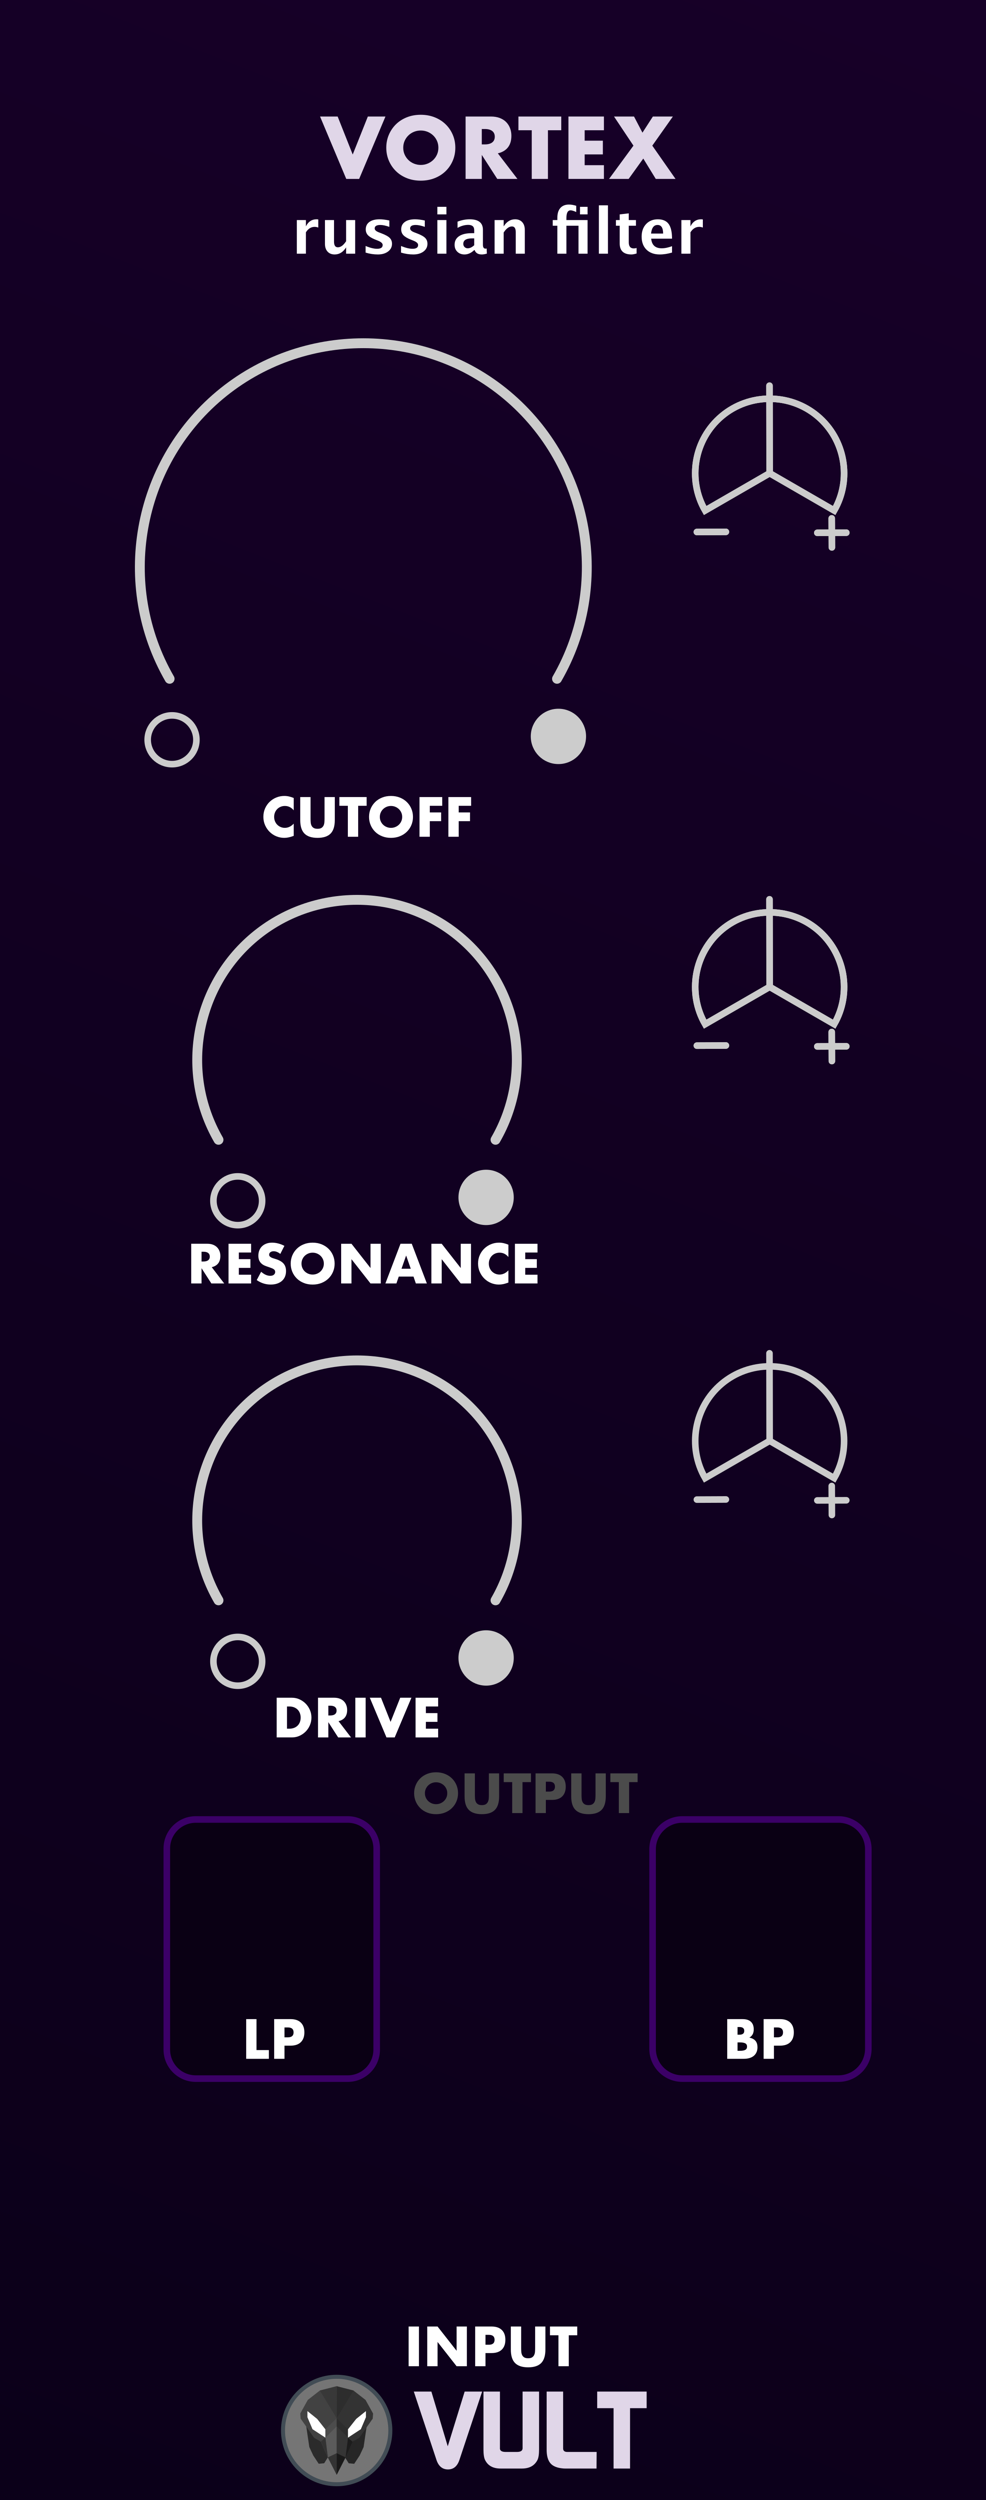 <?xml version="1.0" encoding="UTF-8" standalone="no"?>
<svg
   xmlns:dc="http://purl.org/dc/elements/1.1/"
   xmlns:cc="http://creativecommons.org/ns#"
   xmlns:rdf="http://www.w3.org/1999/02/22-rdf-syntax-ns#"
   xmlns:svg="http://www.w3.org/2000/svg"
   xmlns="http://www.w3.org/2000/svg"
   xmlns:xlink="http://www.w3.org/1999/xlink"
   xmlns:sodipodi="http://sodipodi.sourceforge.net/DTD/sodipodi-0.dtd"
   xmlns:inkscape="http://www.inkscape.org/namespaces/inkscape"
   width="150px"
   height="380px"
   version="1.1"
   xml:space="preserve"
   style="fill-rule:evenodd;clip-rule:evenodd;"
   id="svg13582"
   sodipodi:docname="Vortex.svg"
   inkscape:version="0.92.3 (2405546, 2018-03-11)">
  <rect width="100%" height="100%" fill="#808080" stroke="none"/>
  <defs
   id="defs13586">
    <linearGradient
   inkscape:collect="always"
   id="linearGradient13967">
      <stop
   style="stop-color:#0b0019;stop-opacity:1"
   offset="0"
   id="stop13963" />
      <stop
   style="stop-color:#170028;stop-opacity:1"
   offset="1"
   id="stop13965" />
    </linearGradient>
    <linearGradient
   inkscape:collect="always"
   xlink:href="#linearGradient13967"
   id="linearGradient13969"
   x1="0"
   y1="379.998"
   x2="150"
   y2="-0"
   gradientUnits="userSpaceOnUse" />
  </defs>
  <sodipodi:namedview
   pagecolor="#ffffff"
   bordercolor="#666666"
   borderopacity="1"
   objecttolerance="10"
   gridtolerance="10"
   guidetolerance="10"
   inkscape:pageopacity="0"
   inkscape:pageshadow="2"
   inkscape:window-width="1920"
   inkscape:window-height="1017"
   id="namedview13584"
   showgrid="false"
   inkscape:zoom="1.5798254"
   inkscape:cx="12.07275"
   inkscape:cy="223.94964"
   inkscape:window-x="1912"
   inkscape:window-y="-8"
   inkscape:window-maximized="1"
   inkscape:current-layer="svg13582" />
  <rect
   x="0"
   y="-0"
   width="150"
   height="379.998"
   style="fill:url(#linearGradient13969);stroke-width:3.786;fill-opacity:1"
   id="rect13307" />
  <path
   d="m 126.904,77.593 c 2.737,-4.742 1.665,-10.824 -2.533,-14.346 -4.194,-3.521 -10.372,-3.521 -14.566,0 -4.198,3.521 -5.27,9.604 -2.533,14.346 l 9.816,-5.666 z"
   style="fill:none;stroke:#cccccc;stroke-width:1;stroke-miterlimit:4;stroke-dasharray:none;stroke-linecap:round"
   id="path13310"
   inkscape:connector-curvature="0" />
  <path
   d="m 126.531,78.79 0.024,4.41"
   style="fill:#cccccc;fill-rule:nonzero;stroke:#cccccc;stroke-width:1;stroke-miterlimit:4;stroke-dasharray:none;stroke-linecap:round"
   id="path13313"
   inkscape:connector-curvature="0" />
  <path
   d="m 128.748,80.963 -4.41,0.02"
   style="fill:#cccccc;fill-rule:nonzero;stroke:#cccccc;stroke-width:1;stroke-miterlimit:4;stroke-dasharray:none;stroke-linecap:round"
   id="path13316"
   inkscape:connector-curvature="0" />
  <path
   d="m 110.429,80.839 -4.414,0.02"
   style="fill:#cccccc;fill-rule:nonzero;stroke:#cccccc;stroke-width:1;stroke-miterlimit:4;stroke-dasharray:none;stroke-linecap:round"
   id="path13319"
   inkscape:connector-curvature="0" />
  <path
   d="m 117.087,71.931 -0.024,-13.31"
   style="fill:none;stroke:#cccccc;stroke-width:1;stroke-miterlimit:4;stroke-dasharray:none;stroke-linecap:round"
   id="path13322"
   inkscape:connector-curvature="0" />
  <path
   inkscape:connector-curvature="0"
   id="path13325"
   style="fill:#ffffff;fill-rule:nonzero;stroke-width:4.002"
   d="m 44.683,123.163 c -0.364,-0.444 -0.812,-0.664 -1.345,-0.664 -0.236,0 -0.452,0.044 -0.652,0.128 -0.2,0.084 -0.372,0.2 -0.516,0.348 -0.144,0.148 -0.256,0.32 -0.34,0.524 -0.084,0.204 -0.124,0.42 -0.124,0.656 0,0.24 0.04,0.46 0.124,0.664 0.084,0.204 0.196,0.38 0.344,0.528 0.148,0.148 0.32,0.268 0.516,0.352 0.196,0.084 0.412,0.128 0.64,0.128 0.5,0 0.952,-0.212 1.353,-0.64 v 1.857 l -0.16,0.056 c -0.24,0.084 -0.464,0.148 -0.672,0.188 -0.208,0.04 -0.412,0.06 -0.616,0.06 -0.416,0 -0.816,-0.08 -1.196,-0.236 -0.38,-0.156 -0.716,-0.38 -1.008,-0.664 -0.292,-0.284 -0.524,-0.624 -0.7,-1.016 -0.176,-0.392 -0.264,-0.82 -0.264,-1.285 0,-0.464 0.088,-0.888 0.26,-1.277 0.172,-0.388 0.404,-0.72 0.696,-1 0.292,-0.28 0.628,-0.5 1.012,-0.656 0.384,-0.156 0.788,-0.236 1.209,-0.236 0.24,0 0.476,0.024 0.708,0.076 0.232,0.052 0.476,0.128 0.732,0.236 z" />
  <path
   inkscape:connector-curvature="0"
   id="path13327"
   style="fill:#ffffff;fill-rule:nonzero;stroke-width:4.002"
   d="m 47.244,121.146 v 3.281 c 0,0.176 0.008,0.356 0.02,0.54 0.012,0.184 0.052,0.352 0.12,0.5 0.068,0.148 0.172,0.272 0.316,0.364 0.144,0.092 0.348,0.14 0.608,0.14 0.26,0 0.464,-0.048 0.604,-0.14 0.14,-0.092 0.248,-0.216 0.316,-0.364 0.068,-0.148 0.112,-0.316 0.124,-0.5 0.012,-0.184 0.02,-0.364 0.02,-0.54 v -3.281 h 1.561 v 3.497 c 0,0.94 -0.216,1.625 -0.644,2.057 -0.428,0.432 -1.088,0.648 -1.981,0.648 -0.892,0 -1.553,-0.216 -1.985,-0.648 -0.432,-0.432 -0.648,-1.116 -0.648,-2.057 v -3.497 z" />
  <path
   inkscape:connector-curvature="0"
   id="path13329"
   style="fill:#ffffff;fill-rule:nonzero;stroke-width:4.002"
   d="m 54.487,122.475 v 4.706 h -1.569 v -4.706 h -1.289 v -1.329 h 4.146 v 1.329 z" />
  <path
   inkscape:connector-curvature="0"
   id="path13331"
   style="fill:#ffffff;fill-rule:nonzero;stroke-width:4.002"
   d="m 57.784,124.164 c 0,0.24 0.044,0.46 0.136,0.664 0.092,0.204 0.212,0.38 0.368,0.528 0.156,0.148 0.336,0.264 0.54,0.348 0.204,0.084 0.424,0.124 0.652,0.124 0.228,0 0.448,-0.04 0.652,-0.124 0.204,-0.084 0.388,-0.2 0.544,-0.348 0.156,-0.148 0.28,-0.324 0.372,-0.528 0.092,-0.204 0.136,-0.424 0.136,-0.664 0,-0.24 -0.044,-0.46 -0.136,-0.664 -0.092,-0.204 -0.216,-0.38 -0.372,-0.528 -0.156,-0.148 -0.34,-0.264 -0.544,-0.348 -0.204,-0.084 -0.424,-0.124 -0.652,-0.124 -0.228,0 -0.448,0.04 -0.652,0.124 -0.204,0.084 -0.384,0.2 -0.54,0.348 -0.156,0.148 -0.276,0.324 -0.368,0.528 -0.092,0.204 -0.136,0.424 -0.136,0.664 z m -1.641,0 c 0,-0.448 0.084,-0.864 0.248,-1.253 0.164,-0.388 0.396,-0.724 0.688,-1.012 0.292,-0.288 0.644,-0.512 1.052,-0.676 0.408,-0.164 0.856,-0.244 1.349,-0.244 0.484,0 0.932,0.08 1.345,0.244 0.412,0.164 0.764,0.388 1.06,0.676 0.296,0.288 0.528,0.624 0.692,1.012 0.164,0.388 0.248,0.804 0.248,1.253 0,0.448 -0.084,0.864 -0.248,1.253 -0.164,0.388 -0.396,0.724 -0.692,1.012 -0.296,0.288 -0.648,0.512 -1.06,0.676 -0.412,0.164 -0.86,0.244 -1.345,0.244 -0.492,0 -0.94,-0.08 -1.349,-0.244 -0.408,-0.164 -0.76,-0.388 -1.052,-0.676 -0.292,-0.288 -0.524,-0.624 -0.688,-1.012 -0.164,-0.388 -0.248,-0.804 -0.248,-1.253 z" />
  <path
   inkscape:connector-curvature="0"
   id="path13333"
   style="fill:#ffffff;fill-rule:nonzero;stroke-width:4.002"
   d="m 67.276,122.475 h -1.889 v 1.008 h 1.721 v 1.329 h -1.721 v 2.369 h -1.569 v -6.035 h 3.457 z" />
  <path
   inkscape:connector-curvature="0"
   id="path13335"
   style="fill:#ffffff;fill-rule:nonzero;stroke-width:4.002"
   d="m 71.67,122.475 h -1.889 v 1.008 h 1.721 v 1.329 h -1.721 v 2.369 h -1.569 v -6.035 h 3.457 z" />
  <path
   d="m 126.904,77.593 c 2.737,-4.742 1.665,-10.824 -2.533,-14.346 -4.194,-3.521 -10.372,-3.521 -14.566,0 -4.198,3.521 -5.27,9.604 -2.533,14.346 l 9.816,-5.666 z"
   style="fill:none;stroke:#cccccc;stroke-width:1;stroke-miterlimit:4;stroke-dasharray:none;stroke-linecap:round"
   id="path13340"
   inkscape:connector-curvature="0" />
  <path
   d="m 126.531,78.79 0.024,4.41"
   style="fill:#cccccc;fill-rule:nonzero;stroke:#cccccc;stroke-width:1;stroke-miterlimit:4;stroke-dasharray:none;stroke-linecap:round"
   id="path13343"
   inkscape:connector-curvature="0" />
  <path
   d="m 128.748,80.963 -4.41,0.02"
   style="fill:#cccccc;fill-rule:nonzero;stroke:#cccccc;stroke-width:1;stroke-miterlimit:4;stroke-dasharray:none;stroke-linecap:round"
   id="path13346"
   inkscape:connector-curvature="0" />
  <path
   d="m 110.429,80.839 -4.414,0.02"
   style="fill:#cccccc;fill-rule:nonzero;stroke:#cccccc;stroke-width:1;stroke-miterlimit:4;stroke-dasharray:none;stroke-linecap:round"
   id="path13349"
   inkscape:connector-curvature="0" />
  <path
   d="m 117.087,71.931 -0.024,-13.31"
   style="fill:none;stroke:#cccccc;stroke-width:1;stroke-miterlimit:4;stroke-dasharray:none;stroke-linecap:round"
   id="path13352"
   inkscape:connector-curvature="0" />
  <path
   d="m 84.739,103.173 c 8.221,-14.243 5.003,-32.509 -7.594,-43.081 -12.597,-10.566 -31.15,-10.566 -43.747,0 -12.597,10.572 -15.815,28.838 -7.594,43.081"
   style="fill:none;stroke:#cccccc;stroke-width:1.5;stroke-miterlimit:4;stroke-dasharray:none;stroke-linecap:round"
   id="path13355"
   inkscape:connector-curvature="0" />
  <circle
   cx="26.173"
   cy="112.44"
   r="3.706"
   style="fill:none;stroke:#cccccc;stroke-width:1;stroke-miterlimit:4;stroke-dasharray:none"
   id="circle13358" />
  <circle
   cx="84.952"
   cy="111.928"
   r="3.706"
   style="fill:#cccccc;stroke:#cccccc;stroke-width:1;stroke-miterlimit:4;stroke-dasharray:none"
   id="circle13361" />
  <path
   d="m 126.904,155.662 c 2.737,-4.742 1.665,-10.824 -2.533,-14.346 -4.194,-3.521 -10.372,-3.521 -14.566,0 -4.198,3.521 -5.27,9.604 -2.533,14.346 l 9.816,-5.666 z"
   style="fill:none;stroke:#cccccc;stroke-width:1;stroke-miterlimit:4;stroke-dasharray:none;stroke-linecap:round"
   id="path13364"
   inkscape:connector-curvature="0" />
  <path
   d="m 126.531,156.859 0.024,4.41"
   style="fill:#cccccc;fill-rule:nonzero;stroke:#cccccc;stroke-width:1;stroke-miterlimit:4;stroke-dasharray:none;stroke-linecap:round"
   id="path13367"
   inkscape:connector-curvature="0" />
  <path
   d="m 128.748,159.032 -4.41,0.02"
   style="fill:#cccccc;fill-rule:nonzero;stroke:#cccccc;stroke-width:1;stroke-miterlimit:4;stroke-dasharray:none;stroke-linecap:round"
   id="path13370"
   inkscape:connector-curvature="0" />
  <path
   d="m 110.429,158.908 -4.414,0.02"
   style="fill:#cccccc;fill-rule:nonzero;stroke:#cccccc;stroke-width:1;stroke-miterlimit:4;stroke-dasharray:none;stroke-linecap:round"
   id="path13373"
   inkscape:connector-curvature="0" />
  <path
   d="m 117.087,150 -0.024,-13.31"
   style="fill:none;stroke:#cccccc;stroke-width:1;stroke-miterlimit:4;stroke-dasharray:none;stroke-linecap:round"
   id="path13376"
   inkscape:connector-curvature="0" />
  <path
   inkscape:connector-curvature="0"
   id="path13379"
   style="fill:#ffffff;fill-rule:nonzero;stroke-width:4.002"
   d="m 30.66,191.739 h 0.296 c 0.308,0 0.548,-0.064 0.712,-0.192 0.164,-0.128 0.248,-0.312 0.248,-0.552 0,-0.24 -0.084,-0.424 -0.248,-0.552 -0.164,-0.128 -0.404,-0.192 -0.712,-0.192 h -0.296 z m 3.449,3.337 h -1.953 l -1.497,-2.321 v 2.321 h -1.569 v -6.035 h 2.441 c 0.336,0 0.628,0.048 0.88,0.148 0.252,0.1 0.456,0.232 0.62,0.404 0.164,0.172 0.284,0.368 0.368,0.592 0.084,0.224 0.124,0.464 0.124,0.72 0,0.46 -0.112,0.832 -0.332,1.116 -0.22,0.284 -0.548,0.48 -0.98,0.58 z" />
  <path
   inkscape:connector-curvature="0"
   id="path13381"
   style="fill:#ffffff;fill-rule:nonzero;stroke-width:4.002"
   d="m 38.199,190.371 h -1.865 v 1.008 h 1.761 v 1.329 h -1.761 v 1.04 h 1.865 v 1.329 h -3.433 v -6.035 h 3.433 z" />
  <path
   inkscape:connector-curvature="0"
   id="path13383"
   style="fill:#ffffff;fill-rule:nonzero;stroke-width:4.002"
   d="m 42.641,190.587 c -0.172,-0.14 -0.34,-0.24 -0.512,-0.308 -0.172,-0.068 -0.336,-0.1 -0.496,-0.1 -0.204,0 -0.368,0.048 -0.496,0.144 -0.128,0.096 -0.192,0.22 -0.192,0.376 0,0.108 0.032,0.196 0.096,0.264 0.064,0.068 0.148,0.128 0.252,0.18 0.104,0.052 0.22,0.096 0.352,0.132 0.132,0.036 0.26,0.076 0.388,0.12 0.512,0.172 0.888,0.4 1.124,0.684 0.236,0.284 0.356,0.656 0.356,1.116 0,0.308 -0.052,0.588 -0.156,0.84 -0.104,0.252 -0.256,0.464 -0.456,0.644 -0.2,0.18 -0.444,0.316 -0.736,0.416 -0.292,0.1 -0.62,0.148 -0.988,0.148 -0.764,0 -1.469,-0.228 -2.121,-0.68 l 0.672,-1.265 c 0.236,0.208 0.468,0.364 0.696,0.464 0.228,0.1 0.456,0.152 0.68,0.152 0.256,0 0.448,-0.06 0.572,-0.176 0.124,-0.116 0.188,-0.252 0.188,-0.4 0,-0.092 -0.016,-0.168 -0.048,-0.236 -0.032,-0.068 -0.084,-0.128 -0.16,-0.184 -0.076,-0.056 -0.172,-0.108 -0.292,-0.156 -0.12,-0.048 -0.264,-0.1 -0.436,-0.16 -0.204,-0.064 -0.4,-0.136 -0.596,-0.212 -0.196,-0.076 -0.368,-0.18 -0.52,-0.308 -0.152,-0.128 -0.276,-0.288 -0.368,-0.484 -0.092,-0.196 -0.14,-0.44 -0.14,-0.74 0,-0.3 0.048,-0.568 0.148,-0.812 0.1,-0.244 0.236,-0.452 0.416,-0.624 0.18,-0.172 0.396,-0.308 0.656,-0.404 0.26,-0.096 0.548,-0.144 0.868,-0.144 0.3,0 0.612,0.04 0.936,0.124 0.324,0.084 0.636,0.204 0.936,0.364 z" />
  <path
   inkscape:connector-curvature="0"
   id="path13385"
   style="fill:#ffffff;fill-rule:nonzero;stroke-width:4.002"
   d="m 45.866,192.06 c 0,0.24 0.044,0.46 0.136,0.664 0.092,0.204 0.212,0.38 0.368,0.528 0.156,0.148 0.336,0.264 0.54,0.348 0.204,0.084 0.424,0.124 0.652,0.124 0.228,0 0.448,-0.04 0.652,-0.124 0.204,-0.084 0.388,-0.2 0.544,-0.348 0.156,-0.148 0.28,-0.324 0.372,-0.528 0.092,-0.204 0.136,-0.424 0.136,-0.664 0,-0.24 -0.044,-0.46 -0.136,-0.664 -0.092,-0.204 -0.216,-0.38 -0.372,-0.528 -0.156,-0.148 -0.34,-0.264 -0.544,-0.348 -0.204,-0.084 -0.424,-0.124 -0.652,-0.124 -0.228,0 -0.448,0.04 -0.652,0.124 -0.204,0.084 -0.384,0.2 -0.54,0.348 -0.156,0.148 -0.276,0.324 -0.368,0.528 -0.092,0.204 -0.136,0.424 -0.136,0.664 z m -1.641,0 c 0,-0.448 0.084,-0.864 0.248,-1.253 0.164,-0.388 0.396,-0.724 0.688,-1.012 0.292,-0.288 0.644,-0.512 1.052,-0.676 0.408,-0.164 0.856,-0.244 1.349,-0.244 0.484,0 0.932,0.08 1.345,0.244 0.412,0.164 0.764,0.388 1.06,0.676 0.296,0.288 0.528,0.624 0.692,1.012 0.164,0.388 0.248,0.804 0.248,1.253 0,0.448 -0.084,0.864 -0.248,1.253 -0.164,0.388 -0.396,0.724 -0.692,1.012 -0.296,0.288 -0.648,0.512 -1.06,0.676 -0.412,0.164 -0.86,0.244 -1.345,0.244 -0.492,0 -0.94,-0.08 -1.349,-0.244 -0.408,-0.164 -0.76,-0.388 -1.052,-0.676 -0.292,-0.288 -0.524,-0.624 -0.688,-1.012 -0.164,-0.388 -0.248,-0.804 -0.248,-1.253 z" />
  <path
   inkscape:connector-curvature="0"
   id="path13387"
   style="fill:#ffffff;fill-rule:nonzero;stroke-width:4.002"
   d="m 51.901,195.077 v -6.035 h 1.569 l 2.897,3.69 v -3.69 h 1.561 v 6.035 h -1.561 l -2.897,-3.69 v 3.69 z" />
  <path
   inkscape:connector-curvature="0"
   id="path13389"
   style="fill:#ffffff;fill-rule:nonzero;stroke-width:4.002"
   d="m 62.489,192.836 -0.704,-2.009 -0.704,2.009 z m 0.416,1.192 H 60.664 l -0.36,1.048 h -1.673 l 2.297,-6.035 h 1.713 l 2.297,6.035 h -1.673 z" />
  <path
   inkscape:connector-curvature="0"
   id="path13391"
   style="fill:#ffffff;fill-rule:nonzero;stroke-width:4.002"
   d="m 65.626,195.077 v -6.035 h 1.569 l 2.897,3.69 v -3.69 h 1.561 v 6.035 h -1.561 l -2.897,-3.69 v 3.69 z" />
  <path
   inkscape:connector-curvature="0"
   id="path13393"
   style="fill:#ffffff;fill-rule:nonzero;stroke-width:4.002"
   d="m 77.343,191.059 c -0.364,-0.444 -0.812,-0.664 -1.345,-0.664 -0.236,0 -0.452,0.044 -0.652,0.128 -0.2,0.084 -0.372,0.2 -0.516,0.348 -0.144,0.148 -0.256,0.32 -0.34,0.524 -0.084,0.204 -0.124,0.42 -0.124,0.656 0,0.24 0.04,0.46 0.124,0.664 0.084,0.204 0.196,0.38 0.344,0.528 0.148,0.148 0.32,0.268 0.516,0.352 0.196,0.084 0.412,0.128 0.64,0.128 0.5,0 0.952,-0.212 1.353,-0.64 v 1.857 l -0.16,0.056 c -0.24,0.084 -0.464,0.148 -0.672,0.188 -0.208,0.04 -0.412,0.06 -0.616,0.06 -0.416,0 -0.816,-0.08 -1.196,-0.236 -0.38,-0.156 -0.716,-0.38 -1.008,-0.664 -0.292,-0.284 -0.524,-0.624 -0.7,-1.016 -0.176,-0.392 -0.264,-0.82 -0.264,-1.285 0,-0.464 0.088,-0.888 0.26,-1.277 0.172,-0.388 0.404,-0.72 0.696,-1 0.292,-0.28 0.628,-0.5 1.012,-0.656 0.384,-0.156 0.788,-0.236 1.209,-0.236 0.24,0 0.476,0.024 0.708,0.076 0.232,0.052 0.476,0.128 0.732,0.236 z" />
  <path
   inkscape:connector-curvature="0"
   id="path13395"
   style="fill:#ffffff;fill-rule:nonzero;stroke-width:4.002"
   d="m 81.769,190.371 h -1.865 v 1.008 h 1.761 v 1.329 h -1.761 v 1.04 h 1.865 v 1.329 H 78.336 v -6.035 h 3.433 z" />
  <path
   d="m 126.904,155.662 c 2.737,-4.742 1.665,-10.824 -2.533,-14.346 -4.194,-3.521 -10.372,-3.521 -14.566,0 -4.198,3.521 -5.27,9.604 -2.533,14.346 l 9.816,-5.666 z"
   style="fill:none;stroke:#cccccc;stroke-width:1;stroke-miterlimit:4;stroke-dasharray:none;stroke-linecap:round"
   id="path13400"
   inkscape:connector-curvature="0" />
  <path
   d="m 126.531,156.859 0.024,4.41"
   style="fill:#cccccc;fill-rule:nonzero;stroke:#cccccc;stroke-width:1;stroke-miterlimit:4;stroke-dasharray:none;stroke-linecap:round"
   id="path13403"
   inkscape:connector-curvature="0" />
  <path
   d="m 128.748,159.032 -4.41,0.02"
   style="fill:#cccccc;fill-rule:nonzero;stroke:#cccccc;stroke-width:1;stroke-miterlimit:4;stroke-dasharray:none;stroke-linecap:round"
   id="path13406"
   inkscape:connector-curvature="0" />
  <path
   d="m 110.429,158.908 -4.414,0.02"
   style="fill:#cccccc;fill-rule:nonzero;stroke:#cccccc;stroke-width:1;stroke-miterlimit:4;stroke-dasharray:none;stroke-linecap:round"
   id="path13409"
   inkscape:connector-curvature="0" />
  <path
   d="m 117.087,150 -0.024,-13.31"
   style="fill:none;stroke:#cccccc;stroke-width:1;stroke-miterlimit:4;stroke-dasharray:none;stroke-linecap:round"
   id="path13412"
   inkscape:connector-curvature="0" />
  <path
   inkscape:connector-curvature="0"
   id="path13415"
   style="fill:none;stroke:#cccccc;stroke-width:1.5;stroke-miterlimit:4;stroke-dasharray:none;stroke-linecap:round"
   d="m 75.383,173.241 c 5.878,-10.184 3.577,-23.246 -5.43,-30.805 -9.008,-7.555 -22.273,-7.555 -31.281,0 -9.008,7.559 -11.309,20.621 -5.43,30.805" />
  <circle
   id="circle13418"
   style="fill:none;stroke:#cccccc;stroke-width:1;stroke-miterlimit:4;stroke-dasharray:none"
   r="3.706"
   cy="182.509"
   cx="36.173" />
  <circle
   id="circle13421"
   style="fill:#cccccc;stroke:#cccccc;stroke-width:1;stroke-miterlimit:4;stroke-dasharray:none"
   r="3.706"
   cy="181.997"
   cx="73.952" />
  <path
   inkscape:connector-curvature="0"
   id="path13426"
   style="fill:none;stroke:#cccccc;stroke-width:1.5;stroke-miterlimit:4;stroke-dasharray:none;stroke-linecap:round"
   d="m 75.383,243.241 c 5.878,-10.184 3.577,-23.246 -5.43,-30.805 -9.008,-7.555 -22.273,-7.555 -31.281,0 -9.008,7.559 -11.309,20.621 -5.43,30.805" />
  <circle
   id="circle13429"
   style="fill:none;stroke:#cccccc;stroke-width:1;stroke-miterlimit:4;stroke-dasharray:none"
   r="3.706"
   cy="252.509"
   cx="36.173" />
  <circle
   id="circle13432"
   style="fill:#cccccc;stroke:#cccccc;stroke-width:1;stroke-miterlimit:4;stroke-dasharray:none"
   r="3.706"
   cy="251.997"
   cx="73.952" />
  <rect
   id="rect13437"
   style="fill:#ffffff;fill-rule:nonzero;stroke-width:4.002"
   height="6.035"
   width="1.569"
   y="353.613"
   x="62.164" />
  <path
   inkscape:connector-curvature="0"
   id="path13439"
   style="fill:#ffffff;fill-rule:nonzero;stroke-width:4.002"
   d="m 64.997,359.648 v -6.035 h 1.569 l 2.897,3.69 v -3.69 h 1.561 v 6.035 H 69.463 l -2.897,-3.69 v 3.69 z" />
  <path
   inkscape:connector-curvature="0"
   id="path13441"
   style="fill:#ffffff;fill-rule:nonzero;stroke-width:4.002"
   d="m 73.857,356.382 h 0.52 c 0.576,0 0.864,-0.252 0.864,-0.752 0,-0.5 -0.288,-0.752 -0.864,-0.752 h -0.52 z m 0,3.265 h -1.569 v -6.035 h 2.497 c 0.676,0 1.196,0.176 1.557,0.528 0.36,0.352 0.54,0.848 0.54,1.489 0,0.64 -0.18,1.136 -0.54,1.489 -0.36,0.352 -0.88,0.528 -1.557,0.528 h -0.928 z" />
  <path
   inkscape:connector-curvature="0"
   id="path13443"
   style="fill:#ffffff;fill-rule:nonzero;stroke-width:4.002"
   d="m 79.283,353.613 v 3.281 c 0,0.176 0.008,0.356 0.02,0.54 0.012,0.184 0.052,0.352 0.12,0.5 0.068,0.148 0.172,0.272 0.316,0.364 0.144,0.092 0.348,0.14 0.608,0.14 0.26,0 0.464,-0.048 0.604,-0.14 0.14,-0.092 0.248,-0.216 0.316,-0.364 0.068,-0.148 0.112,-0.316 0.124,-0.5 0.012,-0.184 0.02,-0.364 0.02,-0.54 v -3.281 h 1.561 v 3.497 c 0,0.94 -0.216,1.625 -0.644,2.057 -0.428,0.432 -1.088,0.648 -1.981,0.648 -0.892,0 -1.553,-0.216 -1.985,-0.648 -0.432,-0.432 -0.648,-1.116 -0.648,-2.057 v -3.497 z" />
  <path
   inkscape:connector-curvature="0"
   id="path13445"
   style="fill:#ffffff;fill-rule:nonzero;stroke-width:4.002"
   d="m 86.526,354.942 v 4.706 h -1.569 v -4.706 h -1.289 v -1.329 h 4.146 v 1.329 z" />
  <path
   inkscape:connector-curvature="0"
   id="path13450"
   style="fill:#4b4b4b;fill-rule:nonzero;stroke-width:4.002"
   d="m 64.642,272.557 c 0,0.24 0.044,0.46 0.136,0.664 0.092,0.204 0.212,0.38 0.368,0.528 0.156,0.148 0.336,0.264 0.54,0.348 0.204,0.084 0.424,0.124 0.652,0.124 0.228,0 0.448,-0.04 0.652,-0.124 0.204,-0.084 0.388,-0.2 0.544,-0.348 0.156,-0.148 0.28,-0.324 0.372,-0.528 0.092,-0.204 0.136,-0.424 0.136,-0.664 0,-0.24 -0.044,-0.46 -0.136,-0.664 -0.092,-0.204 -0.216,-0.38 -0.372,-0.528 -0.156,-0.148 -0.34,-0.264 -0.544,-0.348 -0.204,-0.084 -0.424,-0.124 -0.652,-0.124 -0.228,0 -0.448,0.04 -0.652,0.124 -0.204,0.084 -0.384,0.2 -0.54,0.348 -0.156,0.148 -0.276,0.324 -0.368,0.528 -0.092,0.204 -0.136,0.424 -0.136,0.664 z m -1.641,0 c 0,-0.448 0.084,-0.864 0.248,-1.253 0.164,-0.388 0.396,-0.724 0.688,-1.012 0.292,-0.288 0.644,-0.512 1.052,-0.676 0.408,-0.164 0.856,-0.244 1.349,-0.244 0.484,0 0.932,0.08 1.345,0.244 0.412,0.164 0.764,0.388 1.06,0.676 0.296,0.288 0.528,0.624 0.692,1.012 0.164,0.388 0.248,0.804 0.248,1.253 0,0.448 -0.084,0.864 -0.248,1.253 -0.164,0.388 -0.396,0.724 -0.692,1.012 -0.296,0.288 -0.648,0.512 -1.06,0.676 -0.412,0.164 -0.86,0.244 -1.345,0.244 -0.492,0 -0.94,-0.08 -1.349,-0.244 -0.408,-0.164 -0.76,-0.388 -1.052,-0.676 -0.292,-0.288 -0.524,-0.624 -0.688,-1.012 -0.164,-0.388 -0.248,-0.804 -0.248,-1.253 z" />
  <path
   inkscape:connector-curvature="0"
   id="path13452"
   style="fill:#4b4b4b;fill-rule:nonzero;stroke-width:4.002"
   d="m 72.245,269.539 v 3.281 c 0,0.176 0.008,0.356 0.02,0.54 0.012,0.184 0.052,0.352 0.12,0.5 0.068,0.148 0.172,0.272 0.316,0.364 0.144,0.092 0.348,0.14 0.608,0.14 0.26,0 0.464,-0.048 0.604,-0.14 0.14,-0.092 0.248,-0.216 0.316,-0.364 0.068,-0.148 0.112,-0.316 0.124,-0.5 0.012,-0.184 0.02,-0.364 0.02,-0.54 v -3.281 h 1.561 v 3.497 c 0,0.94 -0.216,1.625 -0.644,2.057 -0.428,0.432 -1.088,0.648 -1.981,0.648 -0.892,0 -1.553,-0.216 -1.985,-0.648 -0.432,-0.432 -0.648,-1.116 -0.648,-2.057 v -3.497 z" />
  <path
   inkscape:connector-curvature="0"
   id="path13454"
   style="fill:#4b4b4b;fill-rule:nonzero;stroke-width:4.002"
   d="m 79.488,270.868 v 4.706 h -1.569 v -4.706 h -1.289 v -1.329 h 4.146 v 1.329 z" />
  <path
   inkscape:connector-curvature="0"
   id="path13456"
   style="fill:#4b4b4b;fill-rule:nonzero;stroke-width:4.002"
   d="m 83.041,272.308 h 0.52 c 0.576,0 0.864,-0.252 0.864,-0.752 0,-0.5 -0.288,-0.752 -0.864,-0.752 h -0.52 z m 0,3.265 h -1.569 v -6.035 h 2.497 c 0.676,0 1.196,0.176 1.557,0.528 0.36,0.352 0.54,0.848 0.54,1.489 0,0.64 -0.18,1.136 -0.54,1.489 -0.36,0.352 -0.88,0.528 -1.557,0.528 h -0.928 z" />
  <path
   inkscape:connector-curvature="0"
   id="path13458"
   style="fill:#4b4b4b;fill-rule:nonzero;stroke-width:4.002"
   d="m 88.468,269.539 v 3.281 c 0,0.176 0.008,0.356 0.02,0.54 0.012,0.184 0.052,0.352 0.12,0.5 0.068,0.148 0.172,0.272 0.316,0.364 0.144,0.092 0.348,0.14 0.608,0.14 0.26,0 0.464,-0.048 0.604,-0.14 0.14,-0.092 0.248,-0.216 0.316,-0.364 0.068,-0.148 0.112,-0.316 0.124,-0.5 0.012,-0.184 0.02,-0.364 0.02,-0.54 v -3.281 h 1.561 v 3.497 c 0,0.94 -0.216,1.625 -0.644,2.057 -0.428,0.432 -1.088,0.648 -1.981,0.648 -0.892,0 -1.553,-0.216 -1.985,-0.648 -0.432,-0.432 -0.648,-1.116 -0.648,-2.057 v -3.497 z" />
  <path
   inkscape:connector-curvature="0"
   id="path13460"
   style="fill:#4b4b4b;fill-rule:nonzero;stroke-width:4.002"
   d="m 95.711,270.868 v 4.706 h -1.569 v -4.706 h -1.289 v -1.329 h 4.146 v 1.329 z" />
  <path
   inkscape:connector-curvature="0"
   id="path13465"
   style="fill:#ffffff;fill-rule:nonzero;stroke-width:1.059"
   d="m 45.158,38.559 v -5.112 h 1.379 v 0.963 c 0.357,-0.72 0.9,-1.08 1.629,-1.08 0.087,0 0.173,0.009 0.256,0.028 v 1.229 c -0.196,-0.071 -0.377,-0.107 -0.545,-0.107 -0.55,0 -0.996,0.278 -1.34,0.833 v 3.245 z" />
  <path
   inkscape:connector-curvature="0"
   id="path13467"
   style="fill:#ffffff;fill-rule:nonzero;stroke-width:1.059"
   d="m 52.654,38.559 v -0.963 c -0.447,0.72 -1.028,1.08 -1.742,1.08 -0.456,0 -0.816,-0.144 -1.08,-0.433 -0.264,-0.289 -0.396,-0.683 -0.396,-1.183 v -3.613 h 1.379 v 3.273 c 0,0.58 0.194,0.87 0.582,0.87 0.434,0 0.853,-0.308 1.257,-0.926 v -3.217 h 1.377 V 38.559 Z" />
  <path
   inkscape:connector-curvature="0"
   id="path13469"
   style="fill:#ffffff;fill-rule:nonzero;stroke-width:1.059"
   d="m 55.619,38.396 v -1.01 c 0.683,0.286 1.266,0.428 1.75,0.428 0.565,0 0.847,-0.192 0.847,-0.577 0,-0.248 -0.233,-0.465 -0.698,-0.651 l -0.466,-0.186 c -0.506,-0.205 -0.867,-0.426 -1.085,-0.662 -0.217,-0.235 -0.325,-0.527 -0.325,-0.875 0,-0.485 0.184,-0.861 0.554,-1.13 0.37,-0.268 0.886,-0.402 1.55,-0.402 0.416,0 0.912,0.06 1.485,0.182 v 0.968 c -0.553,-0.193 -1.01,-0.288 -1.373,-0.288 -0.572,0 -0.857,0.177 -0.857,0.53 0,0.233 0.211,0.43 0.633,0.591 l 0.4,0.154 c 0.599,0.227 1.015,0.456 1.249,0.689 0.235,0.233 0.352,0.533 0.352,0.899 0,0.481 -0.199,0.871 -0.598,1.171 -0.398,0.299 -0.918,0.449 -1.556,0.449 -0.615,0 -1.236,-0.093 -1.862,-0.28 z" />
  <path
   inkscape:connector-curvature="0"
   id="path13471"
   style="fill:#ffffff;fill-rule:nonzero;stroke-width:1.059"
   d="m 61.011,38.396 v -1.01 c 0.682,0.286 1.266,0.428 1.75,0.428 0.564,0 0.847,-0.192 0.847,-0.577 0,-0.248 -0.233,-0.465 -0.698,-0.651 l -0.466,-0.186 c -0.506,-0.205 -0.868,-0.426 -1.085,-0.662 -0.217,-0.235 -0.326,-0.527 -0.326,-0.875 0,-0.485 0.185,-0.861 0.555,-1.13 0.37,-0.268 0.886,-0.402 1.55,-0.402 0.416,0 0.911,0.06 1.485,0.182 v 0.968 c -0.553,-0.193 -1.011,-0.288 -1.374,-0.288 -0.571,0 -0.857,0.177 -0.857,0.53 0,0.233 0.212,0.43 0.633,0.591 l 0.401,0.154 c 0.598,0.227 1.015,0.456 1.249,0.689 0.235,0.233 0.352,0.533 0.352,0.899 0,0.481 -0.199,0.871 -0.598,1.171 -0.399,0.299 -0.918,0.449 -1.557,0.449 -0.614,0 -1.235,-0.093 -1.861,-0.28 z" />
  <path
   inkscape:connector-curvature="0"
   id="path13473"
   style="fill:#ffffff;fill-rule:nonzero;stroke-width:1.059"
   d="m 66.536,38.559 v -5.112 h 1.377 V 38.559 Z m 0,-5.973 v -1.151 h 1.377 v 1.151 z" />
  <path
   inkscape:connector-curvature="0"
   id="path13475"
   style="fill:#ffffff;fill-rule:nonzero;stroke-width:1.059"
   d="m 72.142,38.01 c -0.46,0.444 -0.952,0.666 -1.476,0.666 -0.447,0 -0.81,-0.137 -1.089,-0.41 -0.28,-0.273 -0.419,-0.627 -0.419,-1.062 0,-0.564 0.227,-0.999 0.678,-1.305 0.452,-0.306 1.098,-0.458 1.94,-0.458 h 0.367 v -0.466 c 0,-0.53 -0.303,-0.796 -0.908,-0.796 -0.537,0 -1.08,0.152 -1.628,0.456 v -0.95 c 0.624,-0.236 1.241,-0.354 1.853,-0.354 1.337,0 2.006,0.533 2.006,1.597 v 2.263 c 0,0.4 0.128,0.6 0.386,0.6 0.047,0 0.107,-0.005 0.181,-0.018 l 0.033,0.773 c -0.292,0.087 -0.55,0.13 -0.773,0.13 -0.565,0 -0.927,-0.222 -1.089,-0.666 z m 0,-0.74 v -1.039 h -0.326 c -0.89,0 -1.336,0.28 -1.336,0.839 0,0.19 0.065,0.348 0.194,0.478 0.128,0.128 0.288,0.193 0.476,0.193 0.323,0 0.653,-0.157 0.992,-0.47 z" />
  <path
   inkscape:connector-curvature="0"
   id="path13477"
   style="fill:#ffffff;fill-rule:nonzero;stroke-width:1.059"
   d="m 75.242,38.559 v -5.112 h 1.379 v 0.963 c 0.45,-0.72 1.03,-1.08 1.741,-1.08 0.456,0 0.816,0.144 1.081,0.433 0.264,0.289 0.395,0.683 0.395,1.183 V 38.559 h -1.377 v -3.273 c 0,-0.58 -0.193,-0.87 -0.577,-0.87 -0.438,0 -0.859,0.308 -1.262,0.926 V 38.559 Z" />
  <path
   inkscape:connector-curvature="0"
   id="path13479"
   style="fill:#ffffff;fill-rule:nonzero;stroke-width:1.059"
   d="m 84.791,38.559 v -4.251 h -0.703 v -0.861 h 0.703 v -0.354 c 0,-0.643 0.152,-1.137 0.458,-1.483 0.306,-0.345 0.741,-0.519 1.305,-0.519 0.348,0 0.717,0.064 1.109,0.191 v 0.941 c -0.385,-0.172 -0.67,-0.256 -0.857,-0.256 -0.426,0 -0.638,0.388 -0.638,1.164 v 0.317 h 3.218 V 38.559 H 88.007 V 34.308 H 86.168 V 38.559 Z m 3.445,-5.973 v -1.151 h 1.15 v 1.151 z m -0.773,0.861" />
  <rect
   id="rect13481"
   style="fill:#ffffff;fill-rule:nonzero;stroke-width:1.059"
   height="7.351"
   width="1.379"
   y="31.208"
   x="91.108" />
  <path
   inkscape:connector-curvature="0"
   id="path13483"
   style="fill:#ffffff;fill-rule:nonzero;stroke-width:1.059"
   d="m 96.844,38.532 c -0.329,0.095 -0.589,0.144 -0.778,0.144 -1.194,0 -1.791,-0.559 -1.791,-1.676 v -2.691 h -0.573 v -0.861 h 0.573 v -0.861 l 1.377,-0.159 v 1.02 h 1.094 v 0.861 H 95.652 v 2.509 c 0,0.628 0.256,0.941 0.769,0.941 0.118,0 0.258,-0.022 0.424,-0.066 z" />
  <path
   inkscape:connector-curvature="0"
   id="path13485"
   style="fill:#ffffff;fill-rule:nonzero;stroke-width:1.059"
   d="m 102.235,38.387 c -0.655,0.193 -1.276,0.289 -1.862,0.289 -0.853,0 -1.527,-0.242 -2.021,-0.726 -0.493,-0.484 -0.74,-1.146 -0.74,-1.983 0,-0.792 0.227,-1.428 0.678,-1.911 0.452,-0.483 1.048,-0.724 1.79,-0.724 0.747,0 1.294,0.236 1.639,0.707 0.344,0.472 0.517,1.219 0.517,2.239 h -3.171 c 0.093,0.975 0.629,1.462 1.606,1.462 0.463,0 0.984,-0.107 1.565,-0.321 z m -3.189,-2.886 h 1.834 c 0,-0.872 -0.281,-1.308 -0.843,-1.308 -0.571,0 -0.901,0.435 -0.991,1.308 z" />
  <path
   inkscape:connector-curvature="0"
   id="path13487"
   style="fill:#ffffff;fill-rule:nonzero;stroke-width:1.059"
   d="m 103.659,38.559 v -5.112 h 1.379 v 0.963 c 0.357,-0.72 0.9,-1.08 1.629,-1.08 0.087,0 0.172,0.009 0.255,0.028 v 1.229 c -0.195,-0.071 -0.377,-0.107 -0.544,-0.107 -0.549,0 -0.996,0.278 -1.34,0.833 v 3.245 z" />
  
  
  
  
  
  <g
   id="g3707"
   style="fill:#e0d6e8"><path
     d="m 51.368,17.71 2.29,5.774 2.302,-5.774 h 2.68 L 54.638,27.195 H 52.676 L 48.689,17.71 Z"
     style="fill:#e0d6e8;fill-rule:nonzero;stroke-width:1.332;fill-opacity:1"
     id="path13492"
     inkscape:connector-curvature="0" /><path
     d="m 61.345,22.452 c 0,0.378 0.071,0.726 0.213,1.044 0.143,0.318 0.336,0.595 0.579,0.831 0.242,0.234 0.526,0.417 0.848,0.546 0.324,0.131 0.665,0.196 1.026,0.196 0.361,0 0.702,-0.065 1.026,-0.196 0.322,-0.129 0.607,-0.312 0.855,-0.546 0.248,-0.236 0.442,-0.513 0.585,-0.831 0.143,-0.318 0.214,-0.666 0.214,-1.044 0,-0.377 -0.072,-0.725 -0.214,-1.044 -0.143,-0.318 -0.337,-0.595 -0.585,-0.83 -0.248,-0.234 -0.533,-0.417 -0.855,-0.547 -0.324,-0.129 -0.665,-0.194 -1.026,-0.194 -0.361,0 -0.702,0.065 -1.026,0.194 -0.322,0.131 -0.606,0.313 -0.848,0.547 -0.244,0.234 -0.437,0.511 -0.579,0.83 -0.143,0.32 -0.213,0.667 -0.213,1.044 z m -2.58,0 c 0,-0.705 0.131,-1.36 0.39,-1.969 0.26,-0.607 0.621,-1.139 1.082,-1.592 0.462,-0.453 1.014,-0.807 1.654,-1.063 0.642,-0.256 1.349,-0.384 2.12,-0.384 0.763,0 1.468,0.128 2.114,0.384 0.645,0.256 1.201,0.61 1.666,1.063 0.466,0.453 0.828,0.984 1.088,1.592 0.26,0.609 0.39,1.264 0.39,1.969 0,0.705 -0.131,1.361 -0.39,1.969 -0.26,0.609 -0.622,1.139 -1.088,1.592 -0.465,0.453 -1.022,0.807 -1.666,1.063 -0.646,0.256 -1.351,0.384 -2.114,0.384 -0.771,0 -1.478,-0.128 -2.12,-0.384 -0.641,-0.256 -1.192,-0.61 -1.654,-1.063 -0.461,-0.453 -0.822,-0.983 -1.082,-1.592 -0.26,-0.607 -0.39,-1.264 -0.39,-1.969 z"
     style="fill:#e0d6e8;fill-rule:nonzero;stroke-width:1.332;fill-opacity:1"
     id="path13494"
     inkscape:connector-curvature="0" /><path
     d="m 73.295,21.948 h 0.466 c 0.486,0 0.859,-0.1 1.119,-0.301 0.26,-0.201 0.39,-0.491 0.39,-0.868 0,-0.377 -0.131,-0.666 -0.39,-0.868 -0.26,-0.201 -0.633,-0.301 -1.119,-0.301 H 73.295 Z M 78.717,27.195 H 75.647 L 73.295,23.547 V 27.195 h -2.465 v -9.485 h 3.837 c 0.527,0 0.99,0.077 1.384,0.232 0.394,0.156 0.719,0.368 0.975,0.635 0.256,0.269 0.448,0.579 0.578,0.931 0.131,0.353 0.194,0.73 0.194,1.132 0,0.722 -0.173,1.307 -0.521,1.755 -0.349,0.449 -0.862,0.753 -1.541,0.912 z"
     style="fill:#e0d6e8;fill-rule:nonzero;stroke-width:1.332;fill-opacity:1"
     id="path13496"
     inkscape:connector-curvature="0" /><path
     d="M 83.359,19.797 V 27.195 h -2.465 v -7.397 h -2.026 v -2.087 h 6.517 v 2.087 z"
     style="fill:#e0d6e8;fill-rule:nonzero;stroke-width:1.332;fill-opacity:1"
     id="path13498"
     inkscape:connector-curvature="0" /><path
     d="M 91.875,19.797 H 88.945 v 1.585 h 2.768 v 2.088 h -2.768 v 1.636 h 2.93 V 27.195 h -5.397 v -9.485 h 5.397 z"
     style="fill:#e0d6e8;fill-rule:nonzero;stroke-width:1.332;fill-opacity:1"
     id="path13500"
     inkscape:connector-curvature="0" /><path
     d="m 96.366,22.138 -2.956,-4.427 h 3.043 l 1.284,2.452 1.585,-2.452 h 3.043 l -3.131,4.427 3.535,5.057 h -3.007 l -1.899,-3.094 -2.227,3.094 h -2.981 z"
     style="fill:#e0d6e8;fill-rule:nonzero;stroke-width:1.332;fill-opacity:1"
     id="path13502"
     inkscape:connector-curvature="0" /></g>
  <path
   d="m 57.304,280.952 c 0,-2.431 -1.973,-4.405 -4.404,-4.405 H 29.782 c -2.431,0 -4.404,1.973 -4.404,4.405 v 30.575 c 0,2.431 1.973,4.405 4.404,4.405 H 52.9 c 2.431,0 4.404,-1.973 4.404,-4.405 z"
   id="path13507"
   inkscape:connector-curvature="0"
   style="fill:#0a0014;fill-opacity:1;stroke:#3b0067;stroke-width:1;stroke-miterlimit:4;stroke-dasharray:none;stroke-opacity:1" />
  <path
   d="m 132.098,281.075 c 0,-2.499 -2.029,-4.528 -4.528,-4.528 h -23.765 c -2.499,0 -4.528,2.029 -4.528,4.528 v 30.328 c 0,2.5 2.029,4.528 4.528,4.528 h 23.765 c 2.499,0 4.528,-2.028 4.528,-4.528 z"
   id="path13511"
   inkscape:connector-curvature="0"
   style="fill:#0a0014;fill-opacity:1;stroke:#3b0067;stroke-width:1;stroke-miterlimit:4;stroke-dasharray:none;stroke-opacity:1" />
  
  
  
  <g
   id="g3713"
   style="fill:#e0d6e8"><path
     inkscape:connector-curvature="0"
     style="fill:#e0d6e8;fill-rule:nonzero;stroke-width:0.096;fill-opacity:1"
     d="m 62.952,363.5 h 2.674 l 2.49,8.317 2.574,-8.317 h 2.66 l -3.46,10.397 c -0.323,0.959 -0.903,1.438 -1.738,1.438 -0.847,0 -1.432,-0.484 -1.755,-1.452 z"
     id="path42" /><path
     inkscape:connector-curvature="0"
     style="fill:#e0d6e8;fill-rule:nonzero;stroke-width:0.096;fill-opacity:1"
     d="m 73.55,372.292 v -8.793 h 2.507 v 8.709 c 0.044,0.312 0.334,0.468 0.869,0.468 h 1.705 c 0.512,0 0.797,-0.145 0.853,-0.435 l 0.017,-0.084 v -8.659 h 2.507 v 8.776 c 0,0.769 -0.084,1.315 -0.251,1.638 -0.446,0.858 -1.231,1.287 -2.357,1.287 h -3.243 c -1.159,0 -1.95,-0.44 -2.374,-1.321 -0.156,-0.323 -0.234,-0.852 -0.234,-1.588 z"
     id="path44" /><path
     inkscape:connector-curvature="0"
     style="fill:#e0d6e8;fill-rule:nonzero;stroke-width:0.096;fill-opacity:1"
     d="m 83.161,372.343 v -8.843 h 2.507 v 8.642 c 0,0.357 0.212,0.535 0.635,0.535 h 4.463 l -0.017,2.524 h -4.664 c -0.167,0 -0.312,-0.006 -0.435,-0.017 -0.903,-0.078 -1.544,-0.343 -1.922,-0.794 -0.379,-0.452 -0.568,-1.134 -0.568,-2.048 z"
     id="path46" /><path
     inkscape:connector-curvature="0"
     style="fill:#e0d6e8;fill-rule:nonzero;stroke-width:0.096;fill-opacity:1"
     d="m 90.851,366.024 v -2.524 h 7.522 v 2.524 h -2.524 v 9.177 h -2.507 v -9.177 z"
     id="path48" /></g>
  <path
   id="path4"
   d="m 59.383,369.417 c 0,-4.509 -3.655,-8.165 -8.165,-8.165 -4.509,0 -8.165,3.655 -8.165,8.165 0,4.509 3.655,8.165 8.165,8.165 4.509,0 8.165,-3.655 8.165,-8.165 z"
   style="fill:#757575;fill-rule:nonzero;stroke:#414c55;stroke-width:0.611;stroke-miterlimit:10;stroke-dasharray:none;stroke-opacity:1"
   inkscape:connector-curvature="0" />
  <path
   inkscape:connector-curvature="0"
   style="fill:#2b2b2b;fill-rule:nonzero;stroke-width:0.036"
   d="m 49.321,374.394 0.553,-0.89 -1.063,-2.393 -2.216,-2.284 0.459,3.101 0.597,1.28 0.833,1.263 z"
   id="polygon6" />
  <path
   inkscape:connector-curvature="0"
   style="fill:#262626;fill-rule:nonzero;stroke-width:0.036"
   d="m 53.048,374.401 -0.553,-0.89 1.063,-2.393 2.216,-2.284 -0.459,3.101 -0.597,1.28 -0.833,1.263 z"
   id="polygon8" />
  <path
   inkscape:connector-curvature="0"
   style="fill:#424242;fill-rule:nonzero;stroke-width:0.036"
   d="m 48.636,363.359 2.584,-0.66 v 13.448 l -1.35,-2.651 -1.06,-2.385 -1.023,-0.581 -2.052,-2.921 -0.057,-0.775 1.149,-2.067 z"
   id="polygon12" />
  <path
   inkscape:connector-curvature="0"
   style="fill:#333333;fill-rule:nonzero;stroke-width:0.036"
   d="m 53.801,363.364 -2.584,-0.66 v 13.448 l 1.35,-2.651 1.06,-2.385 1.023,-0.581 2.051,-2.921 0.057,-0.775 -1.148,-2.067 z"
   id="polygon14" />
  <path
   inkscape:connector-curvature="0"
   style="fill:#4c4c4c;fill-rule:nonzero;stroke-width:0.036"
   d="m 49.496,369.237 1.723,-1.684 v 1.23 l -1.723,1.718 v -1.263"
   id="polyline16" />
  <path
   inkscape:connector-curvature="0"
   style="fill:#5b5b5b;fill-rule:nonzero;stroke-width:0.036"
   d="m 51.22,368.781 -1.723,1.718 0.376,3.004 1.347,2.643 z"
   id="polygon18" />
  <path
   inkscape:connector-curvature="0"
   style="fill:#333333;fill-rule:nonzero;stroke-width:0.036"
   d="m 51.22,376.146 -1.347,-2.643 1.347,-0.635 z"
   id="polygon20" />
  <path
   inkscape:connector-curvature="0"
   style="fill:#ffffff;fill-rule:nonzero;stroke-width:0.036"
   d="m 49.497,370.499 v -1.263 l -1.249,-1.579 -1.477,-1.19 -0.002,0.932 0.775,1.823 z"
   id="polygon22" />
  <path
   inkscape:connector-curvature="0"
   style="fill:#2d2d2d;fill-rule:nonzero;stroke-width:0.036"
   d="m 52.942,369.238 -1.723,-1.684 v 1.23 l 1.723,1.718 v -1.263"
   id="polyline24" />
  <path
   inkscape:connector-curvature="0"
   style="fill:#353535;fill-rule:nonzero;stroke-width:0.036"
   d="m 51.218,368.781 1.723,1.718 -0.376,3.004 -1.347,2.643 z"
   id="polygon26" />
  <path
   inkscape:connector-curvature="0"
   style="fill:#191919;fill-rule:nonzero;stroke-width:0.036"
   d="m 51.217,376.146 1.347,-2.643 -1.347,-0.635 z"
   id="polygon28" />
  <path
   inkscape:connector-curvature="0"
   style="fill:#ffffff;fill-rule:nonzero;stroke-width:0.036"
   d="m 52.94,370.499 v -1.263 l 1.249,-1.579 1.477,-1.19 0.002,0.932 -0.775,1.823 z"
   id="polygon30" />
  <path
   inkscape:connector-curvature="0"
   style="fill:#383838;fill-rule:nonzero;stroke-width:0.036"
   d="m 48.652,363.338 2.566,4.215 -0.005,-4.87"
   id="polyline32" />
  <path
   inkscape:connector-curvature="0"
   style="fill:#2d2d2d;fill-rule:nonzero;stroke-width:0.036"
   d="m 53.785,363.338 -2.566,4.215 0.005,-4.87"
   id="polyline34" />
  <path
   inkscape:connector-curvature="0"
   style="fill:#333333;fill-rule:nonzero;stroke-width:0.036"
   d="m 48.811,371.111 0.688,-0.61 0.375,3.006 z"
   id="polygon36" />
  <path
   inkscape:connector-curvature="0"
   style="fill:#1c1c1c;fill-rule:nonzero;stroke-width:0.036"
   d="m 53.631,371.125 -0.688,-0.61 -0.375,3.006 z"
   id="polygon38" />
  <path
   inkscape:connector-curvature="0"
   id="path13539"
   style="fill:#ffffff;fill-rule:nonzero;stroke-width:4.002"
   d="m 112.201,311.708 h 0.344 c 0.396,0 0.676,-0.052 0.848,-0.152 0.172,-0.1 0.256,-0.264 0.256,-0.488 0,-0.224 -0.084,-0.388 -0.256,-0.488 -0.172,-0.1 -0.452,-0.152 -0.848,-0.152 h -0.344 z m 0,-2.449 h 0.288 c 0.492,0 0.736,-0.196 0.736,-0.584 0,-0.388 -0.244,-0.584 -0.736,-0.584 h -0.288 z m -1.569,-2.369 h 2.337 c 0.556,0 0.976,0.132 1.265,0.4 0.288,0.268 0.432,0.652 0.432,1.152 0,0.304 -0.056,0.556 -0.164,0.756 -0.108,0.2 -0.276,0.368 -0.5,0.508 0.224,0.044 0.416,0.108 0.572,0.196 0.156,0.088 0.284,0.196 0.384,0.324 0.1,0.128 0.168,0.272 0.212,0.432 0.044,0.16 0.064,0.332 0.064,0.512 0,0.284 -0.048,0.532 -0.148,0.752 -0.1,0.22 -0.236,0.404 -0.416,0.552 -0.18,0.148 -0.396,0.26 -0.652,0.336 -0.256,0.076 -0.544,0.112 -0.864,0.112 h -2.521 z" />
  <path
   inkscape:connector-curvature="0"
   id="path13541"
   style="fill:#ffffff;fill-rule:nonzero;stroke-width:4.002"
   d="m 117.739,309.659 h 0.52 c 0.576,0 0.864,-0.252 0.864,-0.752 0,-0.5 -0.288,-0.752 -0.864,-0.752 h -0.52 z m 0,3.265 h -1.569 v -6.035 h 2.497 c 0.676,0 1.196,0.176 1.557,0.528 0.36,0.352 0.54,0.848 0.54,1.489 0,0.64 -0.18,1.136 -0.54,1.489 -0.36,0.352 -0.88,0.528 -1.557,0.528 h -0.928 z" />
  <path
   inkscape:connector-curvature="0"
   id="path13546"
   style="fill:#ffffff;fill-rule:nonzero;stroke-width:4.002"
   d="m 39.021,306.89 v 4.706 h 1.881 v 1.329 h -3.449 v -6.035 z" />
  <path
   inkscape:connector-curvature="0"
   id="path13548"
   style="fill:#ffffff;fill-rule:nonzero;stroke-width:4.002"
   d="m 43.279,309.659 h 0.52 c 0.576,0 0.864,-0.252 0.864,-0.752 0,-0.5 -0.288,-0.752 -0.864,-0.752 h -0.52 z m 0,3.265 h -1.569 v -6.035 h 2.497 c 0.676,0 1.196,0.176 1.557,0.528 0.36,0.352 0.54,0.848 0.54,1.489 0,0.64 -0.18,1.136 -0.54,1.489 -0.36,0.352 -0.88,0.528 -1.557,0.528 h -0.928 z" />
  <path
   inkscape:connector-curvature="0"
   id="path13553"
   style="fill:#ffffff;fill-rule:nonzero;stroke-width:4.002"
   d="m 43.66,262.748 h 0.36 c 0.272,0 0.516,-0.044 0.728,-0.128 0.212,-0.084 0.392,-0.204 0.54,-0.352 0.148,-0.148 0.26,-0.328 0.336,-0.532 0.076,-0.204 0.116,-0.432 0.116,-0.676 0,-0.24 -0.04,-0.464 -0.12,-0.672 -0.08,-0.208 -0.192,-0.388 -0.34,-0.536 -0.148,-0.148 -0.328,-0.268 -0.54,-0.352 -0.212,-0.084 -0.452,-0.128 -0.72,-0.128 h -0.36 z m -1.569,-4.706 h 2.321 c 0.412,0 0.796,0.084 1.156,0.248 0.36,0.164 0.676,0.384 0.944,0.66 0.268,0.276 0.48,0.596 0.636,0.96 0.156,0.364 0.232,0.748 0.232,1.148 0,0.396 -0.076,0.776 -0.228,1.14 -0.152,0.364 -0.364,0.688 -0.632,0.964 -0.268,0.276 -0.584,0.5 -0.944,0.664 -0.36,0.164 -0.748,0.248 -1.164,0.248 h -2.321 z" />
  <path
   inkscape:connector-curvature="0"
   id="path13555"
   style="fill:#ffffff;fill-rule:nonzero;stroke-width:4.002"
   d="m 49.95,260.739 h 0.296 c 0.308,0 0.548,-0.064 0.712,-0.192 0.164,-0.128 0.248,-0.312 0.248,-0.552 0,-0.24 -0.084,-0.424 -0.248,-0.552 -0.164,-0.128 -0.404,-0.192 -0.712,-0.192 h -0.296 z m 3.449,3.337 h -1.953 l -1.497,-2.321 v 2.321 h -1.569 v -6.035 h 2.441 c 0.336,0 0.628,0.048 0.88,0.148 0.252,0.1 0.456,0.232 0.62,0.404 0.164,0.172 0.284,0.368 0.368,0.592 0.084,0.224 0.124,0.464 0.124,0.72 0,0.46 -0.112,0.832 -0.332,1.116 -0.22,0.284 -0.548,0.48 -0.98,0.58 z" />
  <rect
   id="rect13557"
   style="fill:#ffffff;fill-rule:nonzero;stroke-width:4.002"
   height="6.035"
   width="1.569"
   y="258.042"
   x="54.056" />
  <path
   inkscape:connector-curvature="0"
   id="path13559"
   style="fill:#ffffff;fill-rule:nonzero;stroke-width:4.002"
   d="m 57.962,258.042 1.457,3.674 1.465,-3.674 h 1.705 l -2.545,6.035 h -1.249 l -2.537,-6.035 z" />
  <path
   inkscape:connector-curvature="0"
   id="path13561"
   style="fill:#ffffff;fill-rule:nonzero;stroke-width:4.002"
   d="m 66.653,259.371 h -1.865 v 1.008 h 1.761 v 1.329 h -1.761 v 1.04 h 1.865 v 1.329 h -3.433 v -6.035 h 3.433 z" />
  <path
   d="m 126.904,224.662 c 2.737,-4.742 1.665,-10.824 -2.533,-14.346 -4.194,-3.521 -10.372,-3.521 -14.566,0 -4.198,3.521 -5.27,9.604 -2.533,14.346 l 9.816,-5.666 z"
   style="fill:none;stroke:#cccccc;stroke-width:1;stroke-miterlimit:4;stroke-dasharray:none;stroke-linecap:round"
   id="path13566"
   inkscape:connector-curvature="0" />
  <path
   d="m 126.531,225.859 0.024,4.41"
   style="fill:#cccccc;fill-rule:nonzero;stroke:#cccccc;stroke-width:1;stroke-miterlimit:4;stroke-dasharray:none;stroke-linecap:round"
   id="path13569"
   inkscape:connector-curvature="0" />
  <path
   d="m 128.748,228.032 -4.41,0.02"
   style="fill:#cccccc;fill-rule:nonzero;stroke:#cccccc;stroke-width:1;stroke-miterlimit:4;stroke-dasharray:none;stroke-linecap:round"
   id="path13572"
   inkscape:connector-curvature="0" />
  <path
   d="m 110.429,227.908 -4.414,0.02"
   style="fill:#cccccc;fill-rule:nonzero;stroke:#cccccc;stroke-width:1;stroke-miterlimit:4;stroke-dasharray:none;stroke-linecap:round"
   id="path13575"
   inkscape:connector-curvature="0" />
  <path
   d="m 117.087,219 -0.024,-13.31"
   style="fill:none;stroke:#cccccc;stroke-width:1;stroke-miterlimit:4;stroke-dasharray:none;stroke-linecap:round"
   id="path13578"
   inkscape:connector-curvature="0" />
</svg>